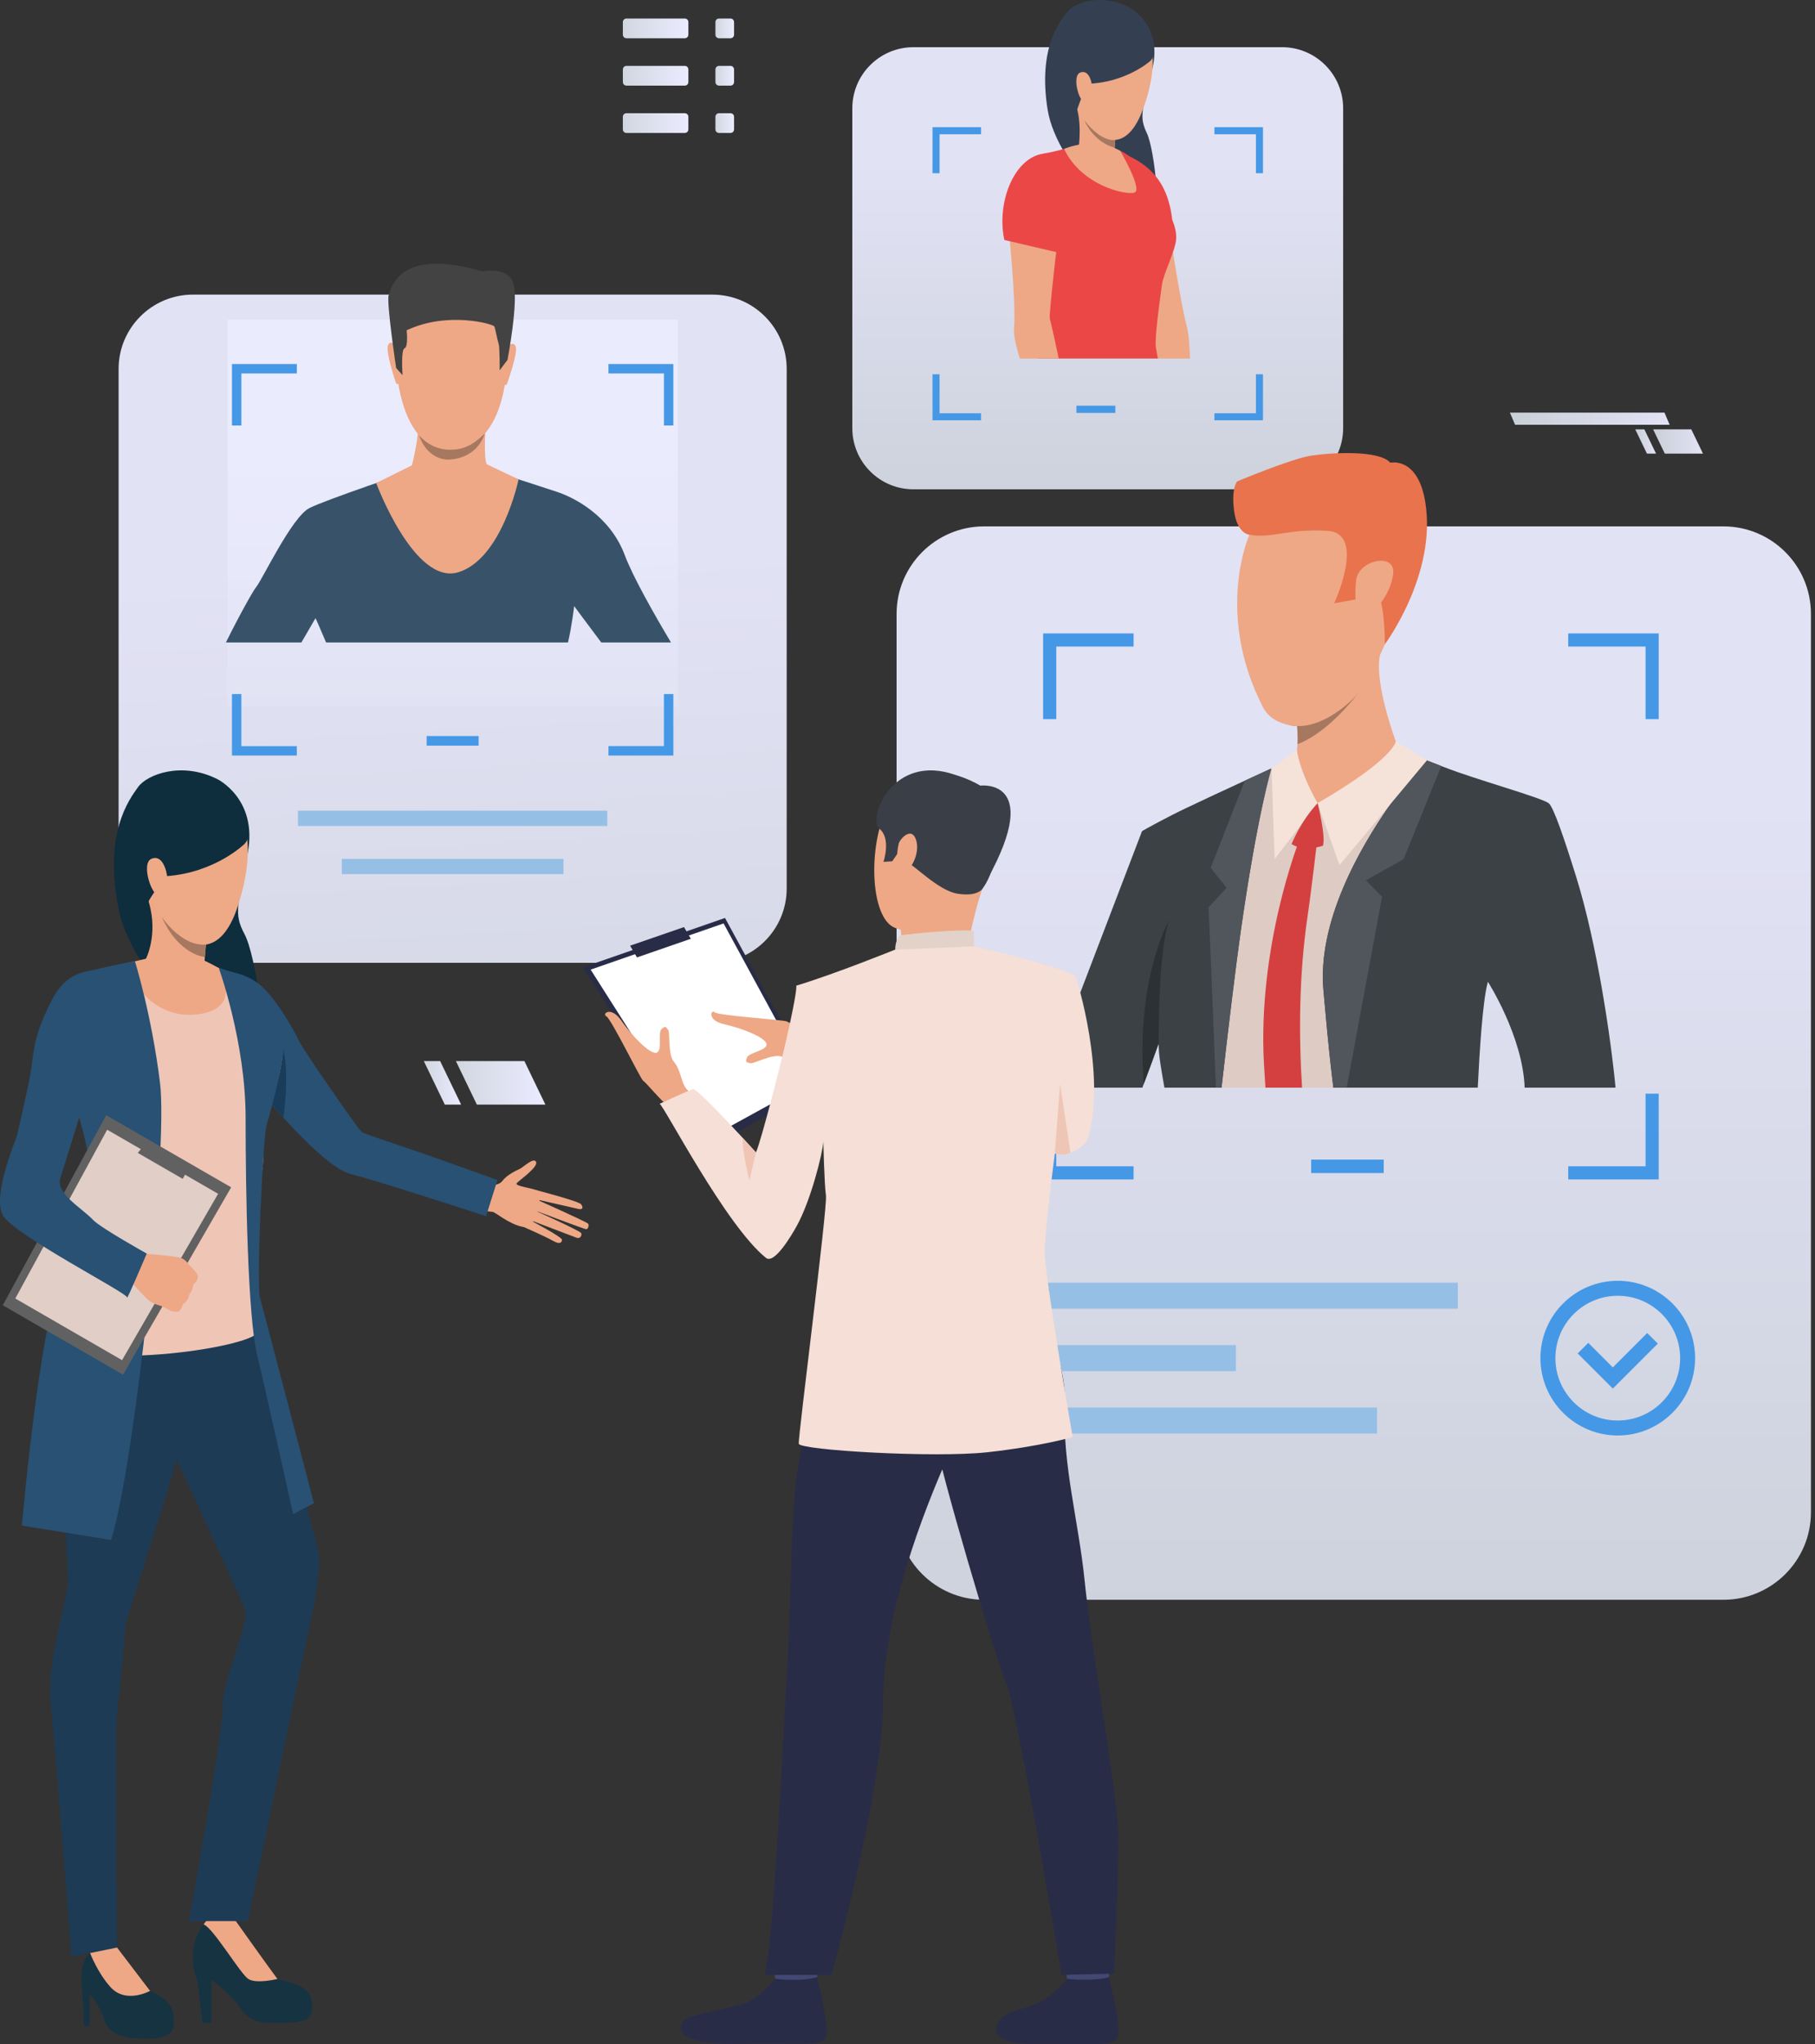 <svg width="333" height="375" viewBox="0 0 333 375" fill="none" xmlns="http://www.w3.org/2000/svg">
<rect x="0" y="0" width="333" height="375" fill="#333333" stroke="none"/>
<path opacity="0.95" d="M35.393 54.048H130.701C138.226 54.048 144.335 60.157 144.335 67.682V162.988C144.335 170.513 138.226 176.622 130.701 176.622H35.393C27.868 176.622 21.759 170.513 21.759 162.988V67.68C21.759 60.155 27.868 54.045 35.393 54.045V54.048Z" fill="url(#paint0_linear_629_32497)"/>
<path d="M111.422 148.717H54.671V151.52H111.422V148.717Z" fill="#96BFE6"/>
<path d="M103.383 157.55H62.709V160.353H103.383V157.55Z" fill="#96BFE6"/>
<path opacity="0.95" d="M316.193 96.561H180.562C171.69 96.561 164.499 103.752 164.499 112.623V277.408C164.499 286.279 171.69 293.47 180.562 293.47H316.193C325.064 293.47 332.256 286.279 332.256 277.408V112.623C332.256 103.752 325.064 96.561 316.193 96.561Z" fill="url(#paint1_linear_629_32497)"/>
<path d="M253.87 212.725H240.563V215.189H253.87V212.725Z" fill="#4598E6"/>
<path d="M267.468 235.304H190.047V240.075H267.468V235.304Z" fill="#96BFE6"/>
<path d="M252.654 258.21H190.047V262.981H252.654V258.21Z" fill="#96BFE6"/>
<path d="M226.75 246.758H190.047V251.529H226.75V246.758Z" fill="#96BFE6"/>
<path d="M287.727 116.197V118.607H301.914V131.923H304.324V116.197H287.727ZM191.382 131.923H193.792V118.607H207.979V116.197H191.382V131.923ZM301.914 200.63V213.95H287.727V216.36H304.324V200.63H301.914ZM193.792 200.63H191.382V216.36H207.979V213.95H193.792V200.63Z" fill="#4598E6"/>
<path d="M296.812 263.332C288.988 263.332 282.623 256.967 282.623 249.143C282.623 241.318 288.988 234.953 296.812 234.953C304.637 234.953 311.002 241.318 311.002 249.143C311.002 256.967 304.637 263.332 296.812 263.332ZM296.812 237.7C290.503 237.7 285.37 242.833 285.37 249.143C285.37 255.452 290.503 260.585 296.812 260.585C303.122 260.585 308.255 255.452 308.255 249.143C308.255 242.833 303.122 237.7 296.812 237.7Z" fill="#4598E6"/>
<path d="M295.906 254.727L289.46 248.28L291.403 246.34L295.906 250.844L302.22 244.53L304.163 246.47L295.906 254.727Z" fill="#4598E6"/>
<path opacity="0.95" d="M124.356 58.63H41.736V129.517H124.356V58.63Z" fill="url(#paint2_linear_629_32497)"/>
<path d="M114.606 101.784C111.885 94.588 105.348 91.281 102.262 90.251C101.162 89.886 99.201 89.245 97.133 88.576C93.405 87.372 89.334 86.061 89.334 86.061H76.476C76.476 86.061 72.024 87.553 67.292 89.212C67.292 89.217 67.288 89.217 67.288 89.217C62.928 90.746 58.338 92.412 56.788 93.191C53.556 94.804 48.118 106.342 47.019 107.664C46.452 108.345 43.928 112.839 41.446 117.859H55.299C56.763 115.344 57.89 113.394 57.89 113.394C57.89 113.394 58.766 115.316 59.828 117.859H104.207C104.908 114.907 105.345 111.187 105.345 111.187C105.345 111.187 107.723 114.419 110.316 117.859H123.107C119.997 112.639 116.135 105.847 114.604 101.784H114.606Z" fill="#385369"/>
<path d="M84.435 50.727C84.435 50.727 94.491 52.312 92.959 68.042C91.428 83.772 82.555 82.485 81.96 82.469C81.368 82.452 73.053 82.754 72.405 63.548C72.405 63.548 72.121 49.344 84.435 50.727Z" fill="#EEA886"/>
<path d="M93.115 63.599C93.115 63.599 94.217 62.423 94.621 63.613C95.025 64.803 93.12 70.113 93.05 70.361C93.05 70.361 92.848 70.824 92.585 70.568C92.32 70.315 93.115 63.597 93.115 63.597V63.599Z" fill="#EEA886"/>
<path d="M72.676 63.401C72.676 63.401 71.598 62.205 71.171 63.388C70.743 64.57 72.53 69.915 72.611 70.166C72.611 70.166 72.804 70.631 73.071 70.382C73.341 70.134 72.676 63.401 72.676 63.401Z" fill="#EEA886"/>
<path d="M93.11 66.013L91.672 67.938C91.672 67.938 91.711 63.717 91.481 63.057C91.251 62.395 90.898 60.376 90.703 59.899C90.51 59.423 82.07 57.057 74.612 60.59C74.612 60.59 74.94 63.622 74.227 63.894C73.513 64.164 73.862 68.835 73.862 68.835L72.679 67.498C72.679 67.498 70.869 55.396 71.315 54.134C71.761 52.872 73.188 45.289 88.484 49.791C88.484 49.791 93.252 48.78 94.21 52.073C95.167 55.365 93.11 66.013 93.11 66.013Z" fill="#434343"/>
<path d="M90.58 85.78C90.575 85.766 89.29 85.146 89.29 85.146C88.662 83.744 89.13 77.835 89.13 77.835C89.13 77.835 76.323 74.575 76.69 77.068C77.055 79.559 75.586 85.35 75.586 85.35L69.017 88.613C69.017 88.613 76.016 107.408 84.061 104.982C92.106 102.558 95.144 87.934 95.144 87.934L90.582 85.778L90.58 85.78Z" fill="#EEA886"/>
<path d="M76.873 79.838C76.873 79.838 78.937 82.501 82.518 82.501C84.874 82.501 86.564 81.841 88.911 79.552C88.911 79.552 87.893 83.898 82.534 84.302C82.534 84.302 78.646 84.797 76.873 79.838Z" fill="#A77860"/>
<path d="M39.906 142.942C39.906 142.942 47.293 146.556 45.467 156.388C43.64 166.22 42.831 167.545 44.874 171.386C46.917 175.228 49.329 191.615 47.488 194.722C45.65 197.829 24.724 181.072 21.824 167.015C18.921 152.956 23.662 146.705 25.337 144.374C27.013 142.045 33.38 139.633 39.903 142.942H39.906Z" fill="#0E2D3D"/>
<path d="M37.117 371.115H38.792V363.218C38.792 363.218 42.076 365.407 44.137 368.435C46.198 371.463 49.031 371.205 53.346 371.012C57.662 370.82 57.469 369.081 57.081 366.634C56.695 364.187 52.315 363.413 50.897 363.028C49.479 362.642 46.263 357.1 45.229 355.749C43.819 353.909 43.072 352.143 43.072 352.143C43.072 352.143 42.269 348.859 38.274 352.143C34.281 355.426 35.441 361.738 35.892 362.319C36.343 362.898 37.117 371.117 37.117 371.117V371.115Z" fill="#163342"/>
<path d="M45.555 363.025C47.035 363.992 50.9 363.025 50.9 363.025C49.805 361.608 43.075 352.143 43.075 352.143C38.985 349.761 37.37 353.04 37.37 353.04C39.039 353.549 44.074 362.061 45.555 363.028V363.025Z" fill="#EEA886"/>
<path d="M88.616 217.338C88.616 217.338 91.297 217.852 92.213 216.592C92.992 215.521 94.772 214.698 95.32 214.445C96.052 214.106 97.913 212.223 98.35 213.144C98.787 214.064 95.434 216.392 94.827 217.022C94.221 217.652 98.116 217.928 98.79 218.542C99.461 219.153 98.634 225.579 95.985 225.079C93.333 224.579 90.83 222.295 90.347 222.3C89.864 222.304 88.404 222.011 88.404 222.011L88.618 217.343L88.616 217.338Z" fill="#EEA886"/>
<path d="M98.197 218.275C98.197 218.275 106.212 220.345 106.63 220.931C107.049 221.517 106.912 221.944 106.154 221.781C105.396 221.619 98.353 220.004 98.353 220.004C98.353 220.004 107.428 224.05 107.876 224.454C108.139 224.691 107.92 225.535 107.507 225.486C107.093 225.437 97.87 221.942 97.87 221.942C97.87 221.942 106.335 225.734 106.61 226.183C106.849 226.576 106.456 227.301 105.808 227.064C105.162 226.827 97.105 223.75 97.105 223.75C97.105 223.75 103.094 226.896 103.101 227.415C103.105 227.731 102.949 228.47 101.43 227.607C99.91 226.748 96.11 225.093 96.11 225.093L98.197 218.275Z" fill="#EEA886"/>
<path d="M15.419 371.654H16.449V365.858C16.449 365.858 18.282 367.743 19.119 370.513C19.956 373.283 22.953 374.103 27.527 373.975C32.1 373.848 32.163 372.042 31.777 369.337C31.391 366.632 27.527 365.214 27.527 365.214C25.788 363.669 21.473 357.26 21.473 357.26C21.473 357.26 18.703 356.519 16.53 358.273C14.357 360.028 15.034 363.99 15.096 365.019C15.162 366.049 15.419 371.652 15.419 371.652V371.654Z" fill="#163342"/>
<path d="M18.575 233.577C18.575 233.577 13.126 240.66 11.648 249.066C10.17 257.471 12.521 285.678 12.456 289.833C12.391 293.988 8.527 304.325 9.301 312.149C10.075 319.974 13.123 358.919 13.123 358.919L21.473 357.262C21.473 357.262 20.99 317.559 21.473 314.273C21.956 310.99 22.925 299.017 23.118 297.665C23.311 296.312 35.384 260.799 35.384 254.741C35.384 248.682 31.712 223.694 18.575 233.58V233.577Z" fill="#1D3B54"/>
<path d="M45.947 236.345C45.947 236.345 54.899 270.51 55.961 275.244C57.023 279.978 58.563 283.882 58.563 285.892C58.563 290.556 56.83 298.043 56.83 298.043L45.461 352.41H34.635C34.635 352.41 40.667 319.792 40.83 313.416C40.993 307.023 45.912 297.946 44.948 295.241C43.981 292.536 29.394 261.333 29.394 261.333C29.394 261.333 18.349 226.427 45.945 236.345H45.947Z" fill="#1D3B54"/>
<path d="M27.529 365.214L21.475 357.26L16.532 358.273C16.532 358.273 17.861 361.833 20.264 364.51C23.109 367.682 27.529 365.212 27.529 365.212V365.214Z" fill="#EEA886"/>
<path d="M42.251 178.286C42.251 178.286 45.941 178.634 48.73 181.623C51.518 184.611 54.135 189.375 54.867 190.969C55.596 192.564 65.835 207.332 66.368 207.664C66.9 207.996 72.045 209.716 75.456 210.864C80.717 212.635 91.268 216.469 91.268 216.469L89.174 223.101C89.174 223.101 69.34 216.611 64.371 215.386C58.297 213.89 44.314 195.949 44.314 195.949C44.314 195.949 33.889 183.733 42.255 178.288L42.251 178.286Z" fill="#285173"/>
<path d="M35.808 175.697C35.808 175.697 40.588 177.953 42.25 178.286C43.909 178.618 50.351 186.984 51.48 190.038C52.609 193.091 51.48 197.674 49.156 203.051C46.832 208.429 49.024 210.223 47.962 215.6C46.9 220.977 47.241 241.1 47.441 244.086C47.641 247.074 16.362 251.603 10.188 246.159C10.188 246.159 14.368 228.026 19.318 222.85C20.389 221.73 20.275 214.273 19.546 212.414C18.816 210.555 10.583 196.677 10.583 196.677C10.583 196.677 9.978 182.601 13.571 179.813C16.692 177.389 25.197 176.524 26.724 175.994C28.251 175.462 32.694 175.232 35.815 175.697H35.808Z" fill="#EFC5B6"/>
<path d="M38.091 170.18C38.091 170.18 37.949 171.495 37.784 173.276C37.721 173.98 37.651 174.756 37.586 175.553C37.396 177.937 37.245 180.498 37.336 181.806C37.336 181.806 32.367 186.786 26.718 175.997C26.718 175.997 29.093 171.547 27.303 165.491C25.514 159.43 38.088 170.18 38.088 170.18H38.091Z" fill="#EEA886"/>
<path d="M51.996 205.036C51.996 205.036 53.193 197.081 51.919 192.245C51.919 192.245 51.919 196.405 49.64 202.31L51.996 205.036Z" fill="#183C59"/>
<path d="M22.901 176.761C22.901 176.761 26.317 186.854 35.701 186.113C45.083 185.369 40.149 177.591 40.149 177.591C40.149 177.591 37.811 176.25 37.154 176.125C36.496 175.999 26.78 175.876 26.78 175.876L22.901 176.764V176.761Z" fill="#EEA886"/>
<path d="M40.149 177.589C40.149 177.589 45.064 191.181 45.064 205.036C45.064 218.891 45.459 241.457 47.177 248.585C48.892 255.712 53.776 277.751 53.776 277.751L57.604 275.772C57.604 275.772 48.401 240.595 47.707 238.06C47.012 235.522 48.234 208.728 48.894 206.483C49.554 204.239 52.361 194.253 51.924 191.483C51.374 187.99 48.106 182.822 42.827 178.379L40.152 177.589H40.149Z" fill="#285173"/>
<path d="M24.757 176.336C24.757 176.336 27.81 186.115 29.358 198.64C30.906 211.166 24.608 269.304 20.383 282.501L4.019 279.862C4.019 279.862 7.542 238.766 12.324 231.288C17.107 223.81 18.629 217.192 13.465 201.582C8.304 185.973 15.729 178.242 15.729 178.242C15.729 178.242 23.323 176.496 24.757 176.334V176.336Z" fill="#285173"/>
<path d="M42.41 217.808L22.569 252.177L0.509 239.443L19.49 204.576L42.41 217.808Z" fill="#616161"/>
<path d="M40.019 218.991L22.395 249.514L2.805 238.204L19.662 207.239L40.019 218.991Z" fill="#E0CEC7"/>
<path d="M33.517 216.248L34.755 214.106L26.834 209.535L25.288 211.498L33.517 216.248Z" fill="#616161"/>
<path d="M32.572 240.635C32.572 240.635 31.67 240.64 31.275 240.449C31.275 240.449 30.582 240.047 30.071 239.791C29.908 239.71 29.767 239.645 29.669 239.61C29.265 239.471 28.335 239.285 27.457 238.674C26.581 238.065 23.474 234.467 23.474 234.467L24.94 232.237L26.016 229.952C26.016 229.952 32.539 230.373 33.422 230.847C33.508 230.893 33.592 230.942 33.666 230.996C34.375 231.467 34.703 232.118 35.046 232.408C35.172 232.515 36.348 233.668 36.306 234.158C36.25 234.839 35.934 235.288 35.525 235.511C35.525 235.511 35.355 236.838 34.703 237.458C34.703 237.458 34.586 238.688 33.552 239.227C33.552 239.227 33.294 240.461 32.569 240.64L32.572 240.635Z" fill="#EEA886"/>
<path d="M19.125 178.286C19.125 178.286 13.1 176.559 9.646 183.198C6.193 189.838 6.212 192.67 5.749 195.915C5.312 198.975 3.346 207.334 3.147 208.198C2.947 209.061 -1.508 219.355 0.535 222.953C2.589 226.569 23.443 237.214 23.311 238.009C23.178 238.806 26.922 229.961 26.922 229.961C26.922 229.961 18.482 225.258 17.101 223.81C14.857 221.458 10.12 218.923 11.094 216.004C12.238 212.577 15.67 201.011 16.467 199.317C17.264 197.623 24.203 180.445 19.123 178.286H19.125Z" fill="#285173"/>
<path d="M38.834 144.034C38.834 144.034 49.561 147.406 43.737 165.918C37.914 184.432 23.262 163.773 24.795 152.493C26.327 141.213 38.834 144.034 38.834 144.034Z" fill="#EEA987"/>
<path d="M44.834 154.836C44.834 154.836 39.503 160.067 30.582 160.72C30.582 160.72 27.154 164.74 26.889 166.318C26.889 166.318 18.93 152.751 28.713 144.618C38.497 136.484 48.429 151.482 44.831 154.833L44.834 154.836Z" fill="#0E2D3D"/>
<path d="M30.69 161.089C30.62 159.741 29.79 156.676 27.787 157.534C25.784 158.391 27.91 164.635 29.237 164.252C29.237 164.252 30.852 164.278 30.687 161.089H30.69Z" fill="#EEA987"/>
<path d="M37.784 173.276C37.721 173.98 37.651 174.756 37.586 175.553C37.586 175.553 32.85 175.272 29.688 168.228C29.894 168.535 33.364 173.631 37.784 173.278V173.276Z" fill="#A77860"/>
<path opacity="0.95" d="M167.583 8.656H235.221C241.407 8.656 246.429 13.678 246.429 19.864V78.553C246.429 84.739 241.407 89.761 235.221 89.761H167.583C161.397 89.761 156.375 84.739 156.375 78.553V19.866C156.375 13.68 161.397 8.658 167.583 8.658V8.656Z" fill="url(#paint3_linear_629_32497)"/>
<path d="M204.635 74.424H197.491V75.746H204.635V74.424Z" fill="#4598E6"/>
<path d="M207.52 1.554C207.52 1.554 213.274 4.715 211.448 12.486C209.621 20.257 208.926 21.282 210.411 24.421C211.896 27.561 213.2 40.718 211.617 43.126C210.035 45.533 193.981 31.386 192.199 20.066C190.414 8.747 194.43 3.941 195.854 2.147C197.279 0.353 202.445 -1.33 207.52 1.557V1.554Z" fill="#344052"/>
<path d="M218.327 65.774H212.166C211.869 62.734 211.592 60.62 211.651 60.306C211.741 59.79 205.52 43.47 204.939 42.12C204.354 40.774 202.074 37.153 201.776 33.744C201.474 30.335 205.92 28.959 205.92 28.959C211.92 30.033 213.951 38.334 213.951 38.334C213.951 38.334 216.47 55.163 217.744 59.899C218.071 61.112 218.248 63.26 218.327 65.774Z" fill="#EEA886"/>
<path d="M215.224 42.389L206.05 46.258C206.05 46.258 197.617 25.33 204.686 27.668C211.734 29.996 214.904 34.376 215.224 42.391V42.389Z" fill="#EB4747"/>
<path d="M213.182 52.242C212.915 54.32 211.818 61.679 212.062 63.669C212.104 63.996 212.238 64.751 212.443 65.776H190.32C190.908 63.675 191.445 61.816 191.768 60.736C192.841 57.173 191.814 56.218 191.27 53.367C191.059 52.251 190.315 50.132 189.506 47.736C189.235 46.937 188.956 46.102 188.688 45.266C187.715 42.25 187.264 39.166 186.985 37.37C185.651 28.86 192.195 28.041 192.195 28.041C194.628 27.593 198.876 26.28 198.876 26.28L205.532 27.665C205.532 27.665 206.166 27.902 207.089 28.585C207.089 28.585 207.093 28.585 207.093 28.59C207.537 28.918 208.051 29.348 208.59 29.903C209.317 30.649 210.765 32.787 212.21 35.136C212.652 35.857 213.096 36.596 213.514 37.323C214.867 39.665 215.829 41.552 215.799 43.683C215.773 45.779 213.449 50.165 213.182 52.242Z" fill="#EB4747"/>
<path d="M205.531 27.667C205.531 27.667 209.7 34.792 208.15 35.325C206.6 35.857 198.427 34.058 195.234 27.326C195.234 27.326 200.598 24.888 205.531 27.667Z" fill="#EEA886"/>
<path d="M204.934 30.921C204.934 30.921 201.23 32.487 197.876 27.328C197.876 27.328 198.778 21.47 196.872 18.081C194.967 14.693 205.201 22.144 205.201 22.144C205.201 22.144 205.036 22.843 204.864 23.873C204.776 24.4 204.685 25.014 204.618 25.667C204.56 26.21 204.515 26.78 204.497 27.347C204.455 28.664 204.548 29.973 204.936 30.919L204.934 30.921Z" fill="#EEA886"/>
<path d="M195.739 38.903C194.977 42.826 189.506 47.739 189.506 47.739C189.237 46.937 188.958 46.105 188.688 45.271C192.462 42.863 195.739 38.906 195.739 38.906V38.903Z" fill="#393D63"/>
<path d="M194.367 42.024C194.021 43.453 192.425 57.929 192.599 58.424C192.701 58.707 193.473 62.056 194.247 65.776H187.105C186.373 63.378 185.941 61.386 186.046 60.26C186.501 55.377 184.847 39.812 184.847 39.812C184.847 39.812 183.364 30.396 191.177 29.22C191.177 29.22 195.792 29.826 196.071 33.235C196.35 36.647 194.714 40.6 194.367 42.024Z" fill="#EEA886"/>
<path d="M184.268 44.023L193.963 46.288C193.963 46.288 201.655 31.355 194.728 28.627C187.426 25.753 182.516 35.878 184.268 44.023Z" fill="#EB4747"/>
<path d="M206.626 2.381C206.626 2.381 215.052 5.475 209.712 20.015C204.372 34.558 193.468 17.533 195.116 8.598C196.764 -0.337 206.628 2.381 206.628 2.381H206.626Z" fill="#EEA987"/>
<path d="M211.002 11.221C211.002 11.221 206.554 15.191 199.418 15.377C199.418 15.377 197.749 19.443 197.48 20.691C197.48 20.691 190.429 8.584 198.535 2.467C206.643 -3.649 213.995 8.684 211.002 11.221Z" fill="#344052"/>
<path d="M200.381 16.248C200.377 15.172 199.831 12.695 198.202 13.304C196.573 13.912 198.032 18.972 199.106 18.716C199.106 18.716 200.393 18.797 200.381 16.248Z" fill="#EEA987"/>
<path d="M204.507 27.1C200.547 26.006 199.015 22.23 198.969 22.104C202.19 26.266 204.618 25.667 204.618 25.667C204.56 26.21 204.555 26.547 204.507 27.098V27.1Z" fill="#A77860"/>
<path d="M222.809 23.334V24.628H230.424V31.776H231.719V23.334H222.809ZM171.089 31.776H172.384V24.628H179.999V23.334H171.089V31.776ZM230.424 68.66V75.811H222.809V77.105H231.719V68.66H230.424ZM172.381 68.66H171.087V77.105H179.997V75.811H172.381V68.66Z" fill="#4598E6"/>
<path d="M87.817 135.02H78.277V136.786H87.817V135.02Z" fill="#4598E6"/>
<path d="M111.638 66.78V68.507H121.812V78.056H123.538V66.78H111.638ZM42.557 78.056H44.286V68.507H54.459V66.78H42.559V78.056H42.557ZM121.812 127.321V136.872H111.638V138.599H123.538V127.319H121.812V127.321ZM44.286 127.321H42.557V138.601H54.457V136.875H44.283V127.324L44.286 127.321Z" fill="#4598E6"/>
<path d="M296.158 199.524H288.089C287.943 199.201 287.822 198.919 287.725 198.694C285.331 193.04 272.989 180.075 272.989 180.075V180.103C272.989 180.103 272.982 180.11 272.982 180.117V180.131C272.975 180.152 272.968 180.166 272.961 180.187C272.954 180.215 272.947 180.25 272.933 180.294C272.926 180.315 272.919 180.342 272.919 180.363C272.912 180.384 272.905 180.398 272.898 180.419C272.392 182.308 269.908 191.72 268.664 199.521H214.058C213.933 198.799 213.784 198.108 213.617 197.472C213.117 195.534 212.78 193.616 212.564 191.825C212.557 191.734 212.543 191.648 212.536 191.557C212.494 191.227 212.46 190.897 212.432 190.574C211.962 185.673 212.313 181.916 212.341 181.535C212.188 181.865 211.084 185.91 209.638 190.904C208.844 193.644 207.947 196.67 207.054 199.521H194.159L210.34 152.837C210.698 152.556 214.897 150.527 217.96 149.066C221.086 147.576 224.857 145.392 228.264 143.523C230.007 142.568 231.65 141.704 233.074 141.051L233.293 140.953V140.946C235.645 139.873 237.211 139.161 237.211 139.161H237.218C237.274 139.154 237.646 139.12 238.236 139.064C241.522 138.748 251.721 137.793 255.133 137.595C255.414 137.574 255.653 137.567 255.834 137.56C255.988 137.553 256.109 137.553 256.178 137.56C256.606 137.588 258.714 138.318 261.474 139.373C261.579 139.408 261.686 139.45 261.79 139.491C261.925 139.54 262.051 139.589 262.183 139.638C262.422 139.728 262.669 139.821 262.913 139.919C263.405 140.117 263.917 140.312 264.43 140.516C264.607 140.586 264.788 140.656 264.972 140.728C270.498 142.919 276.833 145.636 278.336 146.719C279.333 147.427 282.431 153.265 286.019 160.485C289.881 172.86 294.608 190.714 296.16 199.519L296.158 199.524Z" fill="#DECBC4"/>
<path d="M256.085 135.98C255.938 143.321 241.728 147.337 241.728 147.337C241.728 147.337 235.784 139.884 237.204 139.171C237.761 138.89 237.987 137.779 238.056 136.531C238.121 135.343 238.045 134.033 237.975 133.201C237.933 132.683 237.894 132.348 237.894 132.348C237.894 132.348 239.925 130.205 242.507 127.654C247.022 123.19 253.227 117.473 253.236 119.748C253.236 119.869 253.22 120.013 253.182 120.18C252.092 125.3 256.083 135.985 256.083 135.985L256.085 135.98Z" fill="#EEA886"/>
<path d="M250.613 125.223C250.585 125.267 249.983 126.169 248.954 127.463C246.771 130.208 242.67 134.716 238.059 136.526C238.124 135.339 238.048 134.028 237.978 133.196C237.506 133.184 237.034 133.129 236.567 133.026C237.832 130.819 239.658 128.502 239.658 128.502L242.512 127.649L250.617 125.223H250.613Z" fill="#A77860"/>
<path d="M253.34 119.843C252.111 122.518 250.945 124.456 250.612 125.225C250.396 125.727 249.81 126.543 248.953 127.465C246.611 129.989 242.258 133.317 237.977 133.201C237.506 133.189 237.034 133.133 236.567 133.031C234.838 132.655 232.797 131.851 231.675 129.652C222.81 112.293 229.228 98.097 229.228 98.097C229.228 98.097 253.473 91.241 257.265 98.538C259.926 103.657 256.231 113.559 253.343 119.843H253.34Z" fill="#EEA886"/>
<path d="M229.226 98.094C229.226 98.094 226.974 97.969 226.419 93.7C225.868 89.482 226.981 88.313 226.981 88.313C226.981 88.313 236.99 84.123 240.585 83.579C244.18 83.036 253.018 82.51 255.088 84.881C255.088 84.881 260.122 83.712 261.493 92.066C263.668 105.321 254.079 118.193 254.079 118.193C254.079 118.193 254.161 109.532 252.251 108.387C250.34 107.239 248.693 109.967 248.693 109.967L244.786 110.666C244.786 110.666 250.719 97.855 243.601 97.381C236.483 96.907 233.302 98.838 229.226 98.094Z" fill="#E8734D"/>
<path d="M248.8 106.516C249.172 102.7 256.071 101.243 255.609 105.242C255.147 109.242 251.749 113.083 250.18 112.948C248.612 112.813 248.517 109.423 248.8 106.516Z" fill="#EEA886"/>
<path d="M289.183 160.848C286.936 153.648 284.991 147.952 284.127 147.334C282.616 146.254 270.648 142.958 264.967 140.732C264.783 140.663 264.602 140.593 264.425 140.521C263.912 140.316 263.4 140.121 262.908 139.924C262.661 139.826 262.415 139.733 262.178 139.642C262.045 139.594 261.918 139.545 261.785 139.496C261.681 139.454 261.574 139.412 261.469 139.377C261.462 139.384 261.455 139.398 261.441 139.405C260.935 139.975 258.309 142.958 255.169 147.425C249.297 155.768 241.649 169.288 242.823 181.769C243.201 185.773 243.666 191.525 244.445 197.978C244.5 198.492 244.563 199.003 244.635 199.523H271.127C271.45 192.768 272.026 183.868 272.898 180.421C272.905 180.4 272.912 180.387 272.919 180.366C272.919 180.345 272.926 180.317 272.933 180.296C272.94 180.261 272.954 180.226 272.961 180.189C272.968 180.168 272.975 180.154 272.982 180.133V180.119L272.989 180.105C272.989 180.105 279.4 190.128 279.73 199.523H296.404C295.588 190.793 293.039 173.201 289.183 160.848Z" fill="#3C4145"/>
<path d="M233.179 141.141C233.179 141.141 231.178 147.799 228.594 164.424V164.431C228.503 164.986 228.417 165.556 228.327 166.137C228.32 166.199 228.306 166.269 228.299 166.341C228.236 166.72 228.18 167.115 228.122 167.508C228.115 167.557 228.108 167.598 228.101 167.647C228.059 167.907 228.018 168.175 227.983 168.447C227.885 169.1 227.785 169.774 227.688 170.454C226.719 177.238 225.427 188.02 224.114 199.524H213.642C213.073 196.328 212.541 193.421 212.583 191.425C212.562 191.467 212.548 191.516 212.534 191.56C211.697 193.877 210.777 196.398 209.843 198.85C209.759 199.075 209.675 199.298 209.589 199.524H191.54L209.52 152.489C209.878 152.207 214.507 149.714 217.567 148.262C220.763 146.737 224.801 144.862 228.382 143.212C230.095 142.417 231.706 141.68 233.067 141.055L233.179 141.139V141.141Z" fill="#3C4145"/>
<path d="M257.53 157.59L250.612 161.494L253.568 164.508L247.08 199.526H244.635C243.736 192.447 243.222 186.092 242.822 181.772C241.017 162.472 260.275 140.707 261.469 139.38C262.396 139.731 263.393 140.117 264.425 140.526L257.528 157.592L257.53 157.59Z" fill="#51565C"/>
<path d="M233.286 140.958C233.286 140.958 230.702 149.393 227.695 170.454C226.726 177.231 225.427 188.02 224.114 199.524H223.096L221.755 166.437L225.048 162.869L222.12 159.209L228.385 143.21C230.098 142.415 231.708 141.678 233.07 141.053L233.288 140.955L233.286 140.958Z" fill="#51565C"/>
<path d="M261.818 139.461L256.085 135.98C256.085 135.98 255.925 139.124 241.729 147.337L245.76 158.693L261.818 139.463V139.461Z" fill="#F5E2D9"/>
<path d="M237.952 137.562C237.952 137.562 238.176 140.955 241.729 147.334L233.86 157.592L233.286 140.955L237.952 137.562Z" fill="#F5E2D9"/>
<path d="M241.749 147.334C241.749 147.334 243.274 153.434 242.725 155.143C242.725 155.143 239.372 156.363 236.962 154.838C236.962 154.838 238.67 150.569 241.749 147.337V147.334Z" fill="#D44040"/>
<path d="M239.902 168.075C238.294 179.032 238.294 190.114 238.891 199.523H232.171C232.08 198.197 231.994 196.812 231.91 195.366C230.66 173.671 238.329 154.287 238.329 154.287L241.749 153.43C241.749 153.43 240.648 163.016 239.902 168.072V168.075Z" fill="#D44040"/>
<path d="M212.799 181.593C212.543 186.798 212.58 191.42 212.58 191.42C212.58 191.448 212.573 191.59 212.562 191.822C212.55 191.734 212.541 191.648 212.529 191.562C211.697 193.879 210.772 196.398 209.843 198.85C209.627 196.008 209.571 193.361 209.634 190.907C210.008 176.311 214.597 168.658 214.597 168.658C213.545 171.203 213.04 176.659 212.799 181.593Z" fill="#2D3133"/>
<path d="M149.976 199.586L128.501 211.391L106.936 177.454L133.019 168.393L149.976 199.586Z" fill="#292C47"/>
<path d="M148.614 198.568L128.532 209.607L108.365 177.87L132.756 169.397L148.614 198.568Z" fill="white"/>
<path d="M155.969 192.633C155.969 192.633 152.232 190.846 150.591 189.912C148.951 188.978 144.73 187.695 144.389 187.391C144.047 187.086 131.879 186.336 131.141 185.699C130.402 185.062 129.686 187.191 132.839 187.883C135.993 188.574 140.382 190.263 140.622 191.497C140.861 192.729 137.382 193.021 137.029 194.037C136.676 195.052 137.129 194.825 137.626 195.043C138.126 195.262 141.765 193.244 143.366 193.816C144.967 194.388 147.414 193.595 148.641 194.016C149.868 194.437 155.834 196.444 155.834 196.444L155.969 192.638V192.633Z" fill="#EEA886"/>
<path d="M127.455 207.134C127.455 207.134 124.315 204.308 122.796 203.126C121.276 201.943 118.424 198.466 118.004 198.264C117.583 198.062 112.138 186.886 111.251 186.438C110.363 185.989 112.089 184.486 113.969 187.189C115.849 189.891 119.149 193.37 120.404 193.117C121.659 192.863 120.579 189.471 121.399 188.743C122.219 188.016 122.18 188.529 122.579 188.915C122.979 189.301 122.496 193.516 123.66 194.802C124.822 196.087 125.029 198.701 125.903 199.693C126.776 200.686 130.989 205.526 130.989 205.526L127.455 207.137V207.134Z" fill="#EEA886"/>
<path d="M195.079 358.189C195.079 358.189 195.758 362.905 195.844 363.611C195.93 364.32 203.401 363.195 203.401 363.195L204.005 357.583C204.005 357.583 196.013 357.525 195.079 358.189Z" fill="#424773"/>
<path d="M195.765 363.014C195.765 363.014 193.397 365.856 191.108 367.092C188.819 368.331 185.219 368.821 183.867 370.104C182.891 371.029 180.307 375.012 189.816 374.933C199.325 374.852 203.91 375.495 204.928 373.968C205.946 372.442 203.455 362.695 203.455 362.695C203.455 362.695 201.203 363.506 195.765 363.014Z" fill="#292C47"/>
<path d="M141.547 358.189C141.547 358.189 142.225 362.905 142.311 363.611C142.397 364.32 149.869 363.195 149.869 363.195L150.473 357.583C150.473 357.583 142.481 357.525 141.547 358.189Z" fill="#424773"/>
<path d="M142.232 363.014C142.232 363.014 139.864 365.856 137.575 367.092C135.286 368.331 126.86 369.349 125.508 370.629C124.529 371.554 122.905 375.279 136.286 374.931C145.79 374.682 150.38 375.493 151.398 373.966C152.416 372.439 149.924 362.693 149.924 362.693C149.924 362.693 147.803 363.558 142.235 363.011L142.232 363.014Z" fill="#292C47"/>
<path d="M188.893 237.042C188.893 237.042 195.913 248.197 195.39 258.278C194.867 268.361 197.935 279.367 198.99 289.898C200.166 301.641 204.976 329.436 205.151 335.718C205.325 341.999 204.405 362.054 204.405 362.054L194.775 362.275C194.775 362.275 186.685 313.681 184.591 308.722C182.498 303.762 172.108 268.414 171.759 264.447C171.41 260.481 188.895 237.042 188.895 237.042H188.893Z" fill="#292C47"/>
<path d="M151.937 238.555C151.937 238.555 146.646 266.188 145.949 272.358C145.252 278.528 144.785 302.219 144.436 306.077C144.087 309.935 142.108 356.544 140.246 362.275H152.558C152.558 362.275 162.009 328.391 162.009 312.358C162.009 296.326 169.311 277.505 174.026 266.927C178.738 256.349 189.528 256.098 192.426 236.473C192.426 236.473 155.86 232.33 151.937 238.555Z" fill="#292C47"/>
<path d="M177.179 143.27C177.179 143.27 167.755 139.749 163.412 146.923C159.069 154.097 159.487 168.456 164.235 170.222C168.985 171.988 176.119 171.063 178.55 166.576C180.98 162.089 183.176 155.6 183.072 151.264C182.967 146.928 179.651 144.523 177.179 143.272V143.27Z" fill="#EEA886"/>
<path d="M165.257 170.55C165.257 170.55 165.65 173.094 165.001 174.347C164.353 175.599 177.208 175.632 177.208 175.632C177.208 175.632 178.252 168.816 180.229 163.055C182.207 157.297 165.257 170.547 165.257 170.547V170.55Z" fill="#EEA886"/>
<path d="M180.23 163.058C180.23 163.058 179.342 164.522 175.721 163.952C172.098 163.385 167.681 158.566 166.168 158.036C164.655 157.506 164.641 156.618 164.641 156.618L163.695 158.001L162.09 158.103C162.09 158.103 163.554 153.792 161.344 152.036C159.134 150.276 163.637 138.083 175.252 142.143C175.252 142.143 184.173 144.602 183.848 149.677C183.523 154.75 182.223 160.529 180.227 163.058H180.23Z" fill="#3A3F47"/>
<path d="M164.237 174.196C164.237 174.196 164.279 171.802 165.364 171.572C166.45 171.342 177.344 170.294 178.678 170.819V173.608C178.678 173.608 176.112 175.188 164.24 174.196H164.237Z" fill="#E2D2CA"/>
<path d="M164.883 154.775C165.088 153.925 167.251 151.492 168.078 154.097C168.908 156.702 166.826 160.204 165.666 159.904C164.507 159.604 164.367 156.934 164.883 154.775Z" fill="#EEA886"/>
<path d="M121 202.489C121 202.489 121.011 202.487 121.018 202.489C120.944 202.521 120.932 202.524 121 202.489Z" fill="#323657"/>
<path d="M196.812 263.613C196.812 263.613 191.033 265.314 181.18 266.402C171.327 267.487 146.705 266.009 146.55 264.845C146.394 263.681 151.846 221.496 151.537 219.323C151.228 217.15 151.06 209.409 151.06 209.409C150.94 211.531 148.778 220.194 146.169 224.916C145.225 226.622 142.065 231.972 140.54 230.754C133.164 224.865 121.743 202.672 121.018 202.484C121.626 202.219 126.43 200.007 127.104 199.784C127.694 199.586 133.016 205.222 136.239 208.714C137.677 210.271 138.697 211.403 138.697 211.403C139.629 209.309 143.02 196.112 144.073 191.546C146.45 181.246 146.085 180.816 146.085 180.816C153.294 178.637 164.237 174.198 164.237 174.198L178.675 173.61C178.675 173.61 191.925 176.527 197.145 178.885C197.64 179.108 197.642 190.707 199.002 193.749L194.675 202.877C194.675 202.877 192.176 220.959 191.656 229.002C191.416 232.692 196.81 263.618 196.81 263.618L196.812 263.613Z" fill="#F5DFD6"/>
<path d="M199.602 208.803C199.225 210.02 197.512 211.048 196.402 211.498C195.691 211.787 194.893 211.879 194.089 211.731L193.525 211.626L183.63 209.79C183.63 209.79 181.464 184.858 197.148 178.883C197.561 179.018 203.066 197.639 199.604 208.803H199.602Z" fill="#F5DFD6"/>
<path d="M196.401 211.496C195.69 211.784 194.893 211.877 194.089 211.728L193.524 211.624L194.5 198.882L196.401 211.496Z" fill="#EFC5B6"/>
<path d="M138.7 211.403L137.492 216.525C137.492 216.525 136.179 211.387 136.241 208.717C137.68 210.274 138.7 211.406 138.7 211.406V211.403Z" fill="#EFC5B6"/>
<path d="M179.863 144.116C179.863 144.116 192.212 142.568 180.072 163.197L179.863 144.116Z" fill="#3A3F47"/>
<path d="M116.863 175.634L115.608 173.478L125.494 170.066L126.749 172.211L116.863 175.634Z" fill="#292C47"/>
<g opacity="0.95">
<path d="M305.444 83.215H312.448L310.306 78.769H303.302L305.444 83.215Z" fill="url(#paint4_linear_629_32497)"/>
<path d="M302.167 83.215H303.836L301.691 78.769H300.022L302.167 83.215Z" fill="url(#paint5_linear_629_32497)"/>
<path d="M277.967 77.918H306.329L305.388 75.695H277.025L277.967 77.918Z" fill="url(#paint6_linear_629_32497)"/>
</g>
<path d="M114.931 3.397H125.641C126.002 3.397 126.297 3.69 126.297 4.052V6.365C126.297 6.725 126.004 7.02 125.641 7.02H114.931C114.571 7.02 114.275 6.727 114.275 6.365V4.052C114.275 3.692 114.568 3.397 114.931 3.397Z" fill="url(#paint7_linear_629_32497)"/>
<path d="M125.642 12.084H114.934C114.572 12.084 114.278 12.377 114.278 12.739V15.051C114.278 15.413 114.572 15.707 114.934 15.707H125.642C126.004 15.707 126.297 15.413 126.297 15.051V12.739C126.297 12.377 126.004 12.084 125.642 12.084Z" fill="url(#paint8_linear_629_32497)"/>
<path d="M114.931 20.768H125.639C126 20.768 126.295 21.061 126.295 21.423V23.735C126.295 24.096 126.002 24.391 125.639 24.391H114.929C114.569 24.391 114.273 24.098 114.273 23.735V21.423C114.273 21.061 114.566 20.768 114.929 20.768H114.931Z" fill="url(#paint9_linear_629_32497)"/>
<path d="M131.914 3.397H134.024C134.384 3.397 134.679 3.69 134.679 4.052V6.365C134.679 6.725 134.387 7.02 134.024 7.02H131.914C131.554 7.02 131.259 6.727 131.259 6.365V4.052C131.259 3.692 131.552 3.397 131.914 3.397Z" fill="url(#paint10_linear_629_32497)"/>
<path d="M131.914 12.084H134.024C134.384 12.084 134.679 12.376 134.679 12.739V15.051C134.679 15.411 134.387 15.707 134.024 15.707H131.914C131.554 15.707 131.259 15.414 131.259 15.051V12.739C131.259 12.379 131.552 12.084 131.914 12.084Z" fill="url(#paint11_linear_629_32497)"/>
<path d="M131.914 20.768H134.024C134.384 20.768 134.679 21.061 134.679 21.423V23.735C134.679 24.096 134.387 24.391 134.024 24.391H131.914C131.554 24.391 131.259 24.098 131.259 23.735V21.423C131.259 21.061 131.552 20.768 131.914 20.768Z" fill="url(#paint12_linear_629_32497)"/>
<path d="M87.491 202.633H100.063L96.215 194.65H83.643L87.491 202.633Z" fill="url(#paint13_linear_629_32497)"/>
<path d="M81.607 202.633H84.603L80.754 194.65H77.759L81.607 202.633Z" fill="url(#paint14_linear_629_32497)"/>
<defs>
<linearGradient id="paint0_linear_629_32497" x1="91.802" y1="274.012" x2="82.23" y2="100.523" gradientUnits="userSpaceOnUse">
<stop stop-color="#D1D7E0"/>
<stop offset="1" stop-color="#EBEBFF"/>
</linearGradient>
<linearGradient id="paint1_linear_629_32497" x1="248.379" y1="322.381" x2="248.379" y2="143.77" gradientUnits="userSpaceOnUse">
<stop stop-color="#D1D7E0"/>
<stop offset="1" stop-color="#EBEBFF"/>
</linearGradient>
<linearGradient id="paint2_linear_629_32497" x1="83.047" y1="212.084" x2="83.047" y2="81.483" gradientUnits="userSpaceOnUse">
<stop stop-color="#D1D7E0"/>
<stop offset="1" stop-color="#EBEBFF"/>
</linearGradient>
<linearGradient id="paint3_linear_629_32497" x1="201.404" y1="101.671" x2="201.404" y2="28.102" gradientUnits="userSpaceOnUse">
<stop stop-color="#D1D7E0"/>
<stop offset="1" stop-color="#EBEBFF"/>
</linearGradient>
<linearGradient id="paint4_linear_629_32497" x1="303.302" y1="80.991" x2="312.448" y2="80.991" gradientUnits="userSpaceOnUse">
<stop stop-color="#D1D7E0"/>
<stop offset="1" stop-color="#EBEBFF"/>
</linearGradient>
<linearGradient id="paint5_linear_629_32497" x1="300.022" y1="80.991" x2="303.836" y2="80.991" gradientUnits="userSpaceOnUse">
<stop stop-color="#D1D7E0"/>
<stop offset="1" stop-color="#EBEBFF"/>
</linearGradient>
<linearGradient id="paint6_linear_629_32497" x1="277.025" y1="76.808" x2="306.329" y2="76.808" gradientUnits="userSpaceOnUse">
<stop stop-color="#D1D7E0"/>
<stop offset="1" stop-color="#EBEBFF"/>
</linearGradient>
<linearGradient id="paint7_linear_629_32497" x1="114.278" y1="5.21" x2="126.297" y2="5.21" gradientUnits="userSpaceOnUse">
<stop stop-color="#D1D7E0"/>
<stop offset="1" stop-color="#EBEBFF"/>
</linearGradient>
<linearGradient id="paint8_linear_629_32497" x1="114.278" y1="13.894" x2="126.297" y2="13.894" gradientUnits="userSpaceOnUse">
<stop stop-color="#D1D7E0"/>
<stop offset="1" stop-color="#EBEBFF"/>
</linearGradient>
<linearGradient id="paint9_linear_629_32497" x1="114.278" y1="22.581" x2="126.297" y2="22.581" gradientUnits="userSpaceOnUse">
<stop stop-color="#D1D7E0"/>
<stop offset="1" stop-color="#EBEBFF"/>
</linearGradient>
<linearGradient id="paint10_linear_629_32497" x1="131.259" y1="5.21" x2="134.679" y2="5.21" gradientUnits="userSpaceOnUse">
<stop stop-color="#D1D7E0"/>
<stop offset="1" stop-color="#EBEBFF"/>
</linearGradient>
<linearGradient id="paint11_linear_629_32497" x1="131.259" y1="13.894" x2="134.679" y2="13.894" gradientUnits="userSpaceOnUse">
<stop stop-color="#D1D7E0"/>
<stop offset="1" stop-color="#EBEBFF"/>
</linearGradient>
<linearGradient id="paint12_linear_629_32497" x1="131.259" y1="22.581" x2="134.679" y2="22.581" gradientUnits="userSpaceOnUse">
<stop stop-color="#D1D7E0"/>
<stop offset="1" stop-color="#EBEBFF"/>
</linearGradient>
<linearGradient id="paint13_linear_629_32497" x1="83.643" y1="198.64" x2="100.063" y2="198.64" gradientUnits="userSpaceOnUse">
<stop stop-color="#D1D7E0"/>
<stop offset="1" stop-color="#EBEBFF"/>
</linearGradient>
<linearGradient id="paint14_linear_629_32497" x1="77.759" y1="198.64" x2="84.603" y2="198.64" gradientUnits="userSpaceOnUse">
<stop stop-color="#D1D7E0"/>
<stop offset="1" stop-color="#EBEBFF"/>
</linearGradient>
</defs>
</svg>
